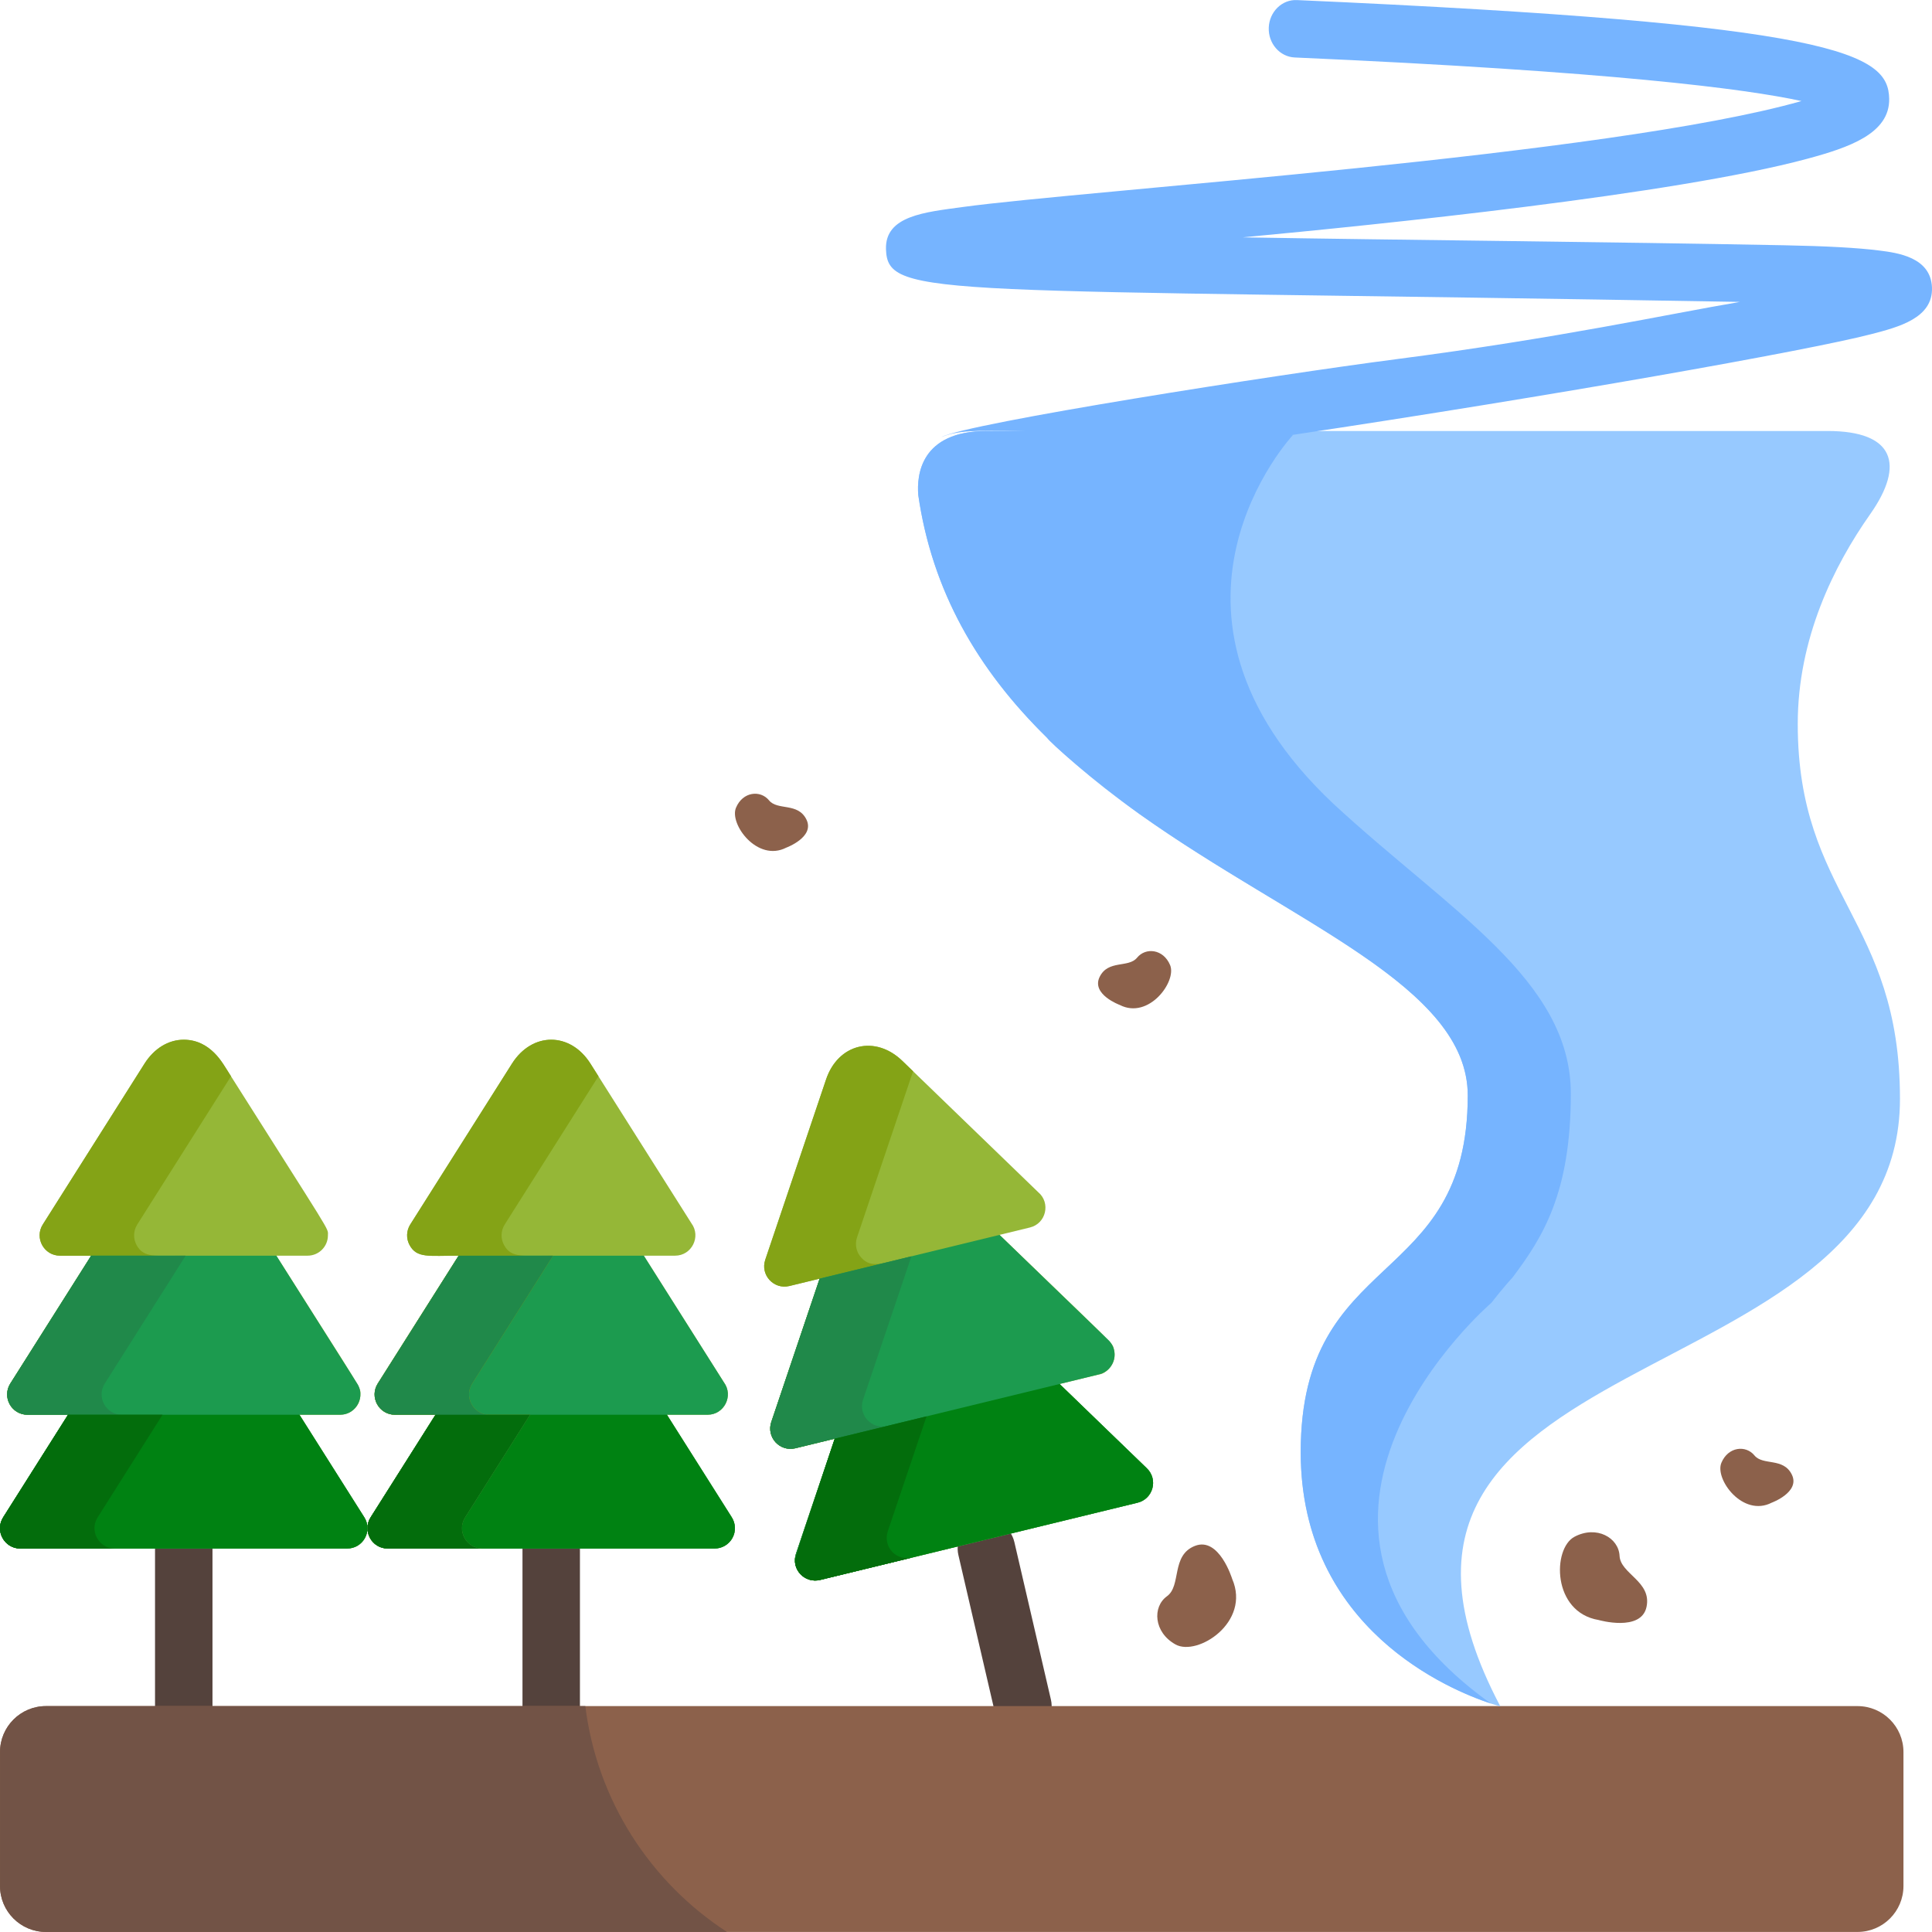 <?xml version="1.0" encoding="iso-8859-1"?>
<!-- Generator: Adobe Illustrator 19.0.0, SVG Export Plug-In . SVG Version: 6.00 Build 0)  -->
<svg version="1.1" id="Layer_1" xmlns="http://www.w3.org/2000/svg" xmlns:xlink="http://www.w3.org/1999/xlink" x="0px" y="0px"
	 viewBox="0 0 512 512" style="enable-background:new 0 0 512 512;" xml:space="preserve">
<g>
	<path style="fill:#54423C;" d="M263.67,453.854l-9.687-41.755c-0.95-4.095,1.6-8.186,5.696-9.136
		c4.097-0.952,8.186,1.599,9.137,5.696l9.687,41.755c0.95,4.095-1.6,8.186-5.696,9.136C268.72,460.5,264.622,457.958,263.67,453.854
		z"/>
	<path style="fill:#54423C;" d="M146.077,459.746c-4.205,0-7.613-3.408-7.613-7.613v-41.755c0-4.205,3.408-7.613,7.613-7.613
		c4.204,0,7.613,3.408,7.613,7.613v41.755C153.69,456.339,150.281,459.746,146.077,459.746z"/>
	<path style="fill:#54423C;" d="M48.697,459.746c-4.204,0-7.613-3.408-7.613-7.613v-41.755c0-4.205,3.408-7.613,7.613-7.613
		s7.613,3.408,7.613,7.613v41.755C56.309,456.339,52.9,459.746,48.697,459.746z"/>
</g>
<g>
	<path style="fill:#95B737;" d="M193.933,402.116l-17.195-27.191c0.13,0,10.902,0,10.773,0c4.423,0,6.93-5.039,4.344-8.566
		l-21.243-33.591c3.544,0,4.722,0,8.289,0c4.421,0,6.932-5.045,4.345-8.567l-26.77-42.329c-5.34-8.444-15.448-8.456-20.796,0
		l-26.963,42.632c-1.048,1.66-1.111,3.757-0.164,5.476c1.925,3.5,5.017,2.788,12.99,2.788l-21.434,33.894
		c-1.05,1.658-1.113,3.757-0.167,5.476c0.946,1.719,2.755,2.786,4.717,2.786h10.755l-17.195,27.191
		c-2.265,3.584,0.317,8.263,4.551,8.263h86.611c1.963,0,3.77-1.068,4.717-2.787C195.048,405.873,194.982,403.775,193.933,402.116z"
		/>
	<path style="fill:#95B737;" d="M303.941,389.129l-23.133-22.357l10.451-2.543c1.39,0,4.925-2.595,3.974-6.509
		c-0.499-2.057,1.097-0.082-30.343-30.464c0.007-0.002,8.045-1.958,8.052-1.958c4.302-1.047,5.543-6.539,2.201-9.352l-36.015-34.804
		c-3.426-3.311-7.655-4.659-11.602-3.699c-3.945,0.96-7.084,4.102-8.607,8.616l-16.121,47.795c-1.356,4.031,2.28,7.952,6.375,6.955
		l8.04-1.956l-12.815,38c-1.356,4.011,2.257,7.954,6.374,6.952l10.453-2.543l-10.282,30.489c-1.357,4.02,2.264,7.953,6.374,6.954
		l84.158-20.47c1.908-0.464,3.411-1.929,3.925-3.822C305.909,392.517,305.351,390.495,303.941,389.129z"/>
</g>
<path style="fill:#84A316;" d="M241.637,412.783c-1.907,0.464-3.915-0.148-5.242-1.593c-1.326-1.447-1.76-3.501-1.132-5.361
	l10.281-30.486l-10.453,2.543c-4.115,1.001-7.73-2.94-6.374-6.952l12.815-38c-7.697,1.872-10.574,3.316-13.279,0.36
	c-1.328-1.445-1.761-3.497-1.135-5.359l14.854-44.038l-2.847-2.752c-7.184-6.943-17.009-4.564-20.209,4.917l-16.121,47.795
	c-1.356,4.031,2.28,7.952,6.375,6.955l8.04-1.956l-12.815,38c-0.629,1.859-0.194,3.914,1.133,5.36
	c1.326,1.446,3.335,2.056,5.241,1.592l10.453-2.543l-10.281,30.486c-0.628,1.86-0.194,3.914,1.132,5.361
	c1.327,1.445,3.335,2.057,5.242,1.593c0.629-0.153,84.231-20.492,84.231-20.492L241.637,412.783z"/>
<path style="fill:#95B737;" d="M96.553,402.116l-17.195-27.191h10.757c3.015,0,5.398-2.431,5.398-5.386
	c0-2.113,1.092,0.193-22.283-36.771h8.274c3.02,0,5.4-2.437,5.4-5.386c0-2.132,1.664,1.095-27.811-45.51
	c-2.547-4.027-6.336-6.337-10.396-6.337c-4.064,0-7.854,2.311-10.4,6.337l-26.961,42.632c-2.269,3.589,0.327,8.264,4.55,8.264h8.274
	L2.726,366.663c-2.262,3.58,0.316,8.262,4.553,8.262h10.756L0.84,402.116c-2.263,3.581,0.313,8.263,4.551,8.263h86.611
	c1.963,0,3.77-1.068,4.717-2.787C97.666,405.873,97.601,403.775,96.553,402.116z"/>
<path style="fill:#84A316;" d="M25.877,402.116l17.196-27.191H32.315c-4.235,0-6.816-4.68-4.553-8.262l21.435-33.894
	c-7.927,0-11.054,0.721-12.989-2.788c-0.948-1.719-0.884-3.815,0.166-5.476l24.84-39.278c-2.229-3.526-5.371-9.691-12.516-9.691
	c-4.064,0-7.854,2.311-10.4,6.337l-26.961,42.632c-2.269,3.589,0.327,8.264,4.55,8.264h8.274L2.726,366.663
	c-2.262,3.58,0.316,8.262,4.553,8.262h10.756L0.84,402.116c-2.263,3.581,0.313,8.263,4.551,8.263h25.037
	C26.191,410.379,23.613,405.698,25.877,402.116z"/>
<g>
	<path style="fill:#8C614B;" d="M0.006,464.314c0-6.728,5.453-12.18,12.18-12.18h480.07c6.727,0,12.18,5.453,12.18,12.18v35.493
		c0,6.728-5.454,12.18-12.18,12.18H12.186c-6.728,0-12.18-5.453-12.18-12.18C0.006,499.808,0.006,464.314,0.006,464.314z"/>
	<path style="fill:#8C614B;" d="M208.379,224.629c0,0,7.596-2.792,5.344-7.423c-2.249-4.626-7.656-2.328-9.924-5.105
		c-2.267-2.778-6.964-2.349-8.762,1.975C193.241,218.4,200.72,228.562,208.379,224.629z"/>
	<path style="fill:#8C614B;" d="M469.521,398.226c0,0,7.596-2.792,5.344-7.423c-2.249-4.626-7.656-2.328-9.924-5.105
		c-2.267-2.778-6.964-2.349-8.762,1.975S461.86,402.159,469.521,398.226z"/>
	<path style="fill:#8C614B;" d="M296.754,266.326c0,0-7.596-2.792-5.344-7.423c2.249-4.626,7.656-2.328,9.924-5.105
		c2.267-2.778,6.964-2.349,8.762,1.975C311.893,260.098,304.415,270.26,296.754,266.326z"/>
	<path style="fill:#8C614B;" d="M326.537,418.418c0,0-3.444-11.244-9.854-8.745c-6.412,2.498-3.536,10.548-7.427,13.351
		c-3.894,2.803-3.533,9.557,2.271,12.778C317.333,439.024,331.53,429.927,326.537,418.418z"/>
	<path style="fill:#8C614B;" d="M423.653,429.319c0,0,11.304,3.238,12.7-3.501c1.398-6.737-6.92-8.71-7.153-13.5
		c-0.23-4.792-6.09-8.168-11.953-5.056C411.385,410.377,411.282,427.239,423.653,429.319z"/>
</g>
<path style="fill:#1C9B4F;" d="M79.358,374.924c0.196,0,10.965,0,10.77,0c4.424,0,6.935-5.039,4.345-8.566L73.23,332.767H24.162
	L2.726,366.663c-1.048,1.658-1.111,3.757-0.165,5.476c0.948,1.719,2.755,2.786,4.717,2.786h10.756L0.84,402.116
	c-2.263,3.581,0.313,8.263,4.551,8.263h86.611c4.229,0,6.819-4.673,4.552-8.263L79.358,374.924z"/>
<path style="fill:#20894A;" d="M25.877,402.116l17.196-27.191H32.315c-4.235,0-6.816-4.68-4.553-8.262l21.435-33.894
	c-10.773,0-14.269,0-25.037,0L2.726,366.663c-1.048,1.658-1.111,3.757-0.165,5.476c0.948,1.719,2.755,2.786,4.717,2.786h10.756
	L0.84,402.116c-2.263,3.581,0.313,8.263,4.551,8.263h25.037C26.191,410.379,23.613,405.698,25.877,402.116z"/>
<path style="fill:#008212;" d="M79.358,374.924H18.035L0.84,402.116c-2.263,3.581,0.313,8.263,4.551,8.263h86.611
	c4.229,0,6.819-4.673,4.552-8.263L79.358,374.924z"/>
<path style="fill:#036D0C;" d="M25.877,402.116l17.196-27.191c-14.013,0-10.982,0-25.037,0L0.84,402.116
	c-2.263,3.581,0.313,8.263,4.551,8.263h25.037C26.191,410.379,23.613,405.698,25.877,402.116z"/>
<path style="fill:#1C9B4F;" d="M176.74,374.924c0.196,0,10.965,0,10.77,0c4.424,0,6.935-5.039,4.345-8.566l-21.242-33.591h-49.07
	l-21.435,33.894c-1.048,1.658-1.111,3.757-0.165,5.476c0.948,1.719,2.755,2.786,4.717,2.786h10.757l-17.196,27.191
	c-2.263,3.581,0.313,8.263,4.551,8.263h86.611c1.963,0,3.77-1.068,4.717-2.787c0.948-1.72,0.882-3.817-0.166-5.477L176.74,374.924z"
	/>
<path style="fill:#008212;" d="M176.74,374.924h-61.323L98.22,402.115c-2.263,3.581,0.313,8.263,4.551,8.263h86.611
	c1.963,0,3.77-1.068,4.717-2.787c0.948-1.72,0.882-3.817-0.166-5.477L176.74,374.924z"/>
<path style="fill:#1C9B4F;" d="M280.808,366.772c0.017-0.004,10.449-2.543,10.467-2.546c4.292-1.045,5.545-6.528,2.197-9.351
	l-28.581-27.619l-47.679,11.597l-12.815,38c-0.629,1.859-0.194,3.914,1.133,5.36c1.326,1.446,3.335,2.056,5.241,1.592l10.453-2.543
	l-10.283,30.488c-0.628,1.86-0.194,3.914,1.132,5.361c1.327,1.445,3.335,2.057,5.242,1.593l84.158-20.47
	c4.116-1.001,5.515-6.157,2.469-9.106L280.808,366.772z"/>
<path style="fill:#20894A;" d="M241.637,412.783c-1.907,0.464-3.915-0.148-5.242-1.593c-1.326-1.447-1.76-3.501-1.132-5.361
	l10.281-30.486l-10.453,2.543c-4.115,1.001-7.73-2.94-6.374-6.952l12.813-37.994l-24.322,5.916l-12.815,38
	c-1.356,4.011,2.257,7.954,6.374,6.952l10.453-2.543l-10.28,30.486c-0.628,1.86-0.194,3.914,1.132,5.361
	c1.327,1.445,3.335,2.057,5.242,1.593c0.158-0.038,84.07-20.446,84.226-20.492L241.637,412.783z"/>
<path style="fill:#008212;" d="M303.941,389.129l-23.133-22.357l-59.586,14.492l-10.543,31.799c-0.28,3.673,3.103,6.499,6.635,5.64
	l84.158-20.47C305.588,397.233,306.986,392.078,303.941,389.129z"/>
<path style="fill:#036D0C;" d="M241.637,412.783c-1.907,0.464-3.915-0.148-5.242-1.593c-1.326-1.447-1.76-3.501-1.132-5.361
	l10.279-30.481l-24.322,5.916c-10.833,32.676-10.984,31.859-10.27,33.952v0.002c0.107,0.314,0.251,0.615,0.415,0.904
	c0.035,0.063,0.072,0.123,0.11,0.183c0.174,0.283,0.367,0.555,0.596,0.805c1.327,1.445,3.335,2.057,5.242,1.593
	c0.158-0.038,84.07-20.446,84.226-20.492L241.637,412.783z"/>
<path style="fill:#97C9FF;" d="M476.422,191.841c0-22.617,9.549-41.874,19.179-55.554l-0.004-0.001c0,0,0.017-0.021,0.046-0.057
	c9.227-13.147,6.359-22.012-11.301-22.012c-76.657,0-180.266,0-222.777,0c-17.669,0-18.645,11.771-18.216,16.969
	c13.961,96.398,145.62,110.282,145.62,159.116c0,51.568-44.268,40.467-44.268,94.549c0,54.084,52.905,67.353,52.905,67.353
	c-51.825-98.104,105.906-80.31,105.906-160.979C503.511,243.516,476.422,237.476,476.422,191.841z"/>
<g>
	<path style="fill:#76B4FF;" d="M511.992,76.167c-0.326-8.044-9.203-9.171-13.973-9.777c-5.649-0.718-13.895-1.173-25.21-1.393
		c-47.61-0.923-99.46-1.352-143.5-2.096c36.102-3.38,114.428-11.348,149.523-20.796c11.134-2.998,21.992-6.697,21.82-15.935
		c-0.221-11.991-13.363-19.82-156.924-26.149c-3.965-0.209-7.327,3.088-7.493,7.289c-0.165,4.201,2.921,7.749,6.893,7.923
		c84,3.704,119.389,8.31,134.284,11.544c-50.826,14.478-189.849,23.619-222.405,28.1c-9.824,1.353-20.502,2.272-20.214,11.171
		c0.434,13.275,13.077,10.207,226.3,13.961c-19.307,3.275-48.09,9.609-90.979,15.165c-31.85,4.126-113.543,16.917-120.659,20.663
		c8.404-3.413,17.426-0.605,93.232-0.605c68.762-10.324,136.08-22.256,153.093-26.649C503.149,86.679,512.321,84.31,511.992,76.167z
		"/>
	<path style="fill:#76B4FF;" d="M353.4,213.047c-0.003-0.003-0.007-0.006-0.01-0.009c-54.358-51.154-10.704-97.805-10.704-97.805
		c-5.366-1.411,4.996-1.015-81.122-1.015c-17.669,0-18.645,11.771-18.216,16.969c3.667,25.416,15.683,46.232,34.161,64.367
		c0.508,1.015,11.935,11.201,24.638,20.3c40.615,28.863,86.821,45.516,86.821,74.448c0,51.568-44.268,40.467-44.268,94.549
		c0,46.967,39.889,63.151,50.391,66.598c-67.4-48.185,0.105-106.158,0.126-106.176c3.314-4.269,5.616-6.716,5.616-6.716l0.001,0.003
		c8.048-10.714,15.45-22.433,15.45-48.75C416.284,259.685,384.12,241.444,353.4,213.047z"/>
</g>
<path style="fill:#725346;" d="M155.117,452.134H12.186c-6.728,0-12.18,5.453-12.18,12.18v35.493c0,6.728,5.453,12.18,12.18,12.18
	h180.471C172.422,498.849,158.229,477.216,155.117,452.134z"/>
<path style="fill:#84A316;" d="M123.257,402.116l17.196-27.191h-10.757c-4.235,0-6.816-4.681-4.553-8.262l21.435-33.894
	c-7.927,0-11.054,0.721-12.989-2.788c-0.948-1.719-0.884-3.815,0.166-5.476l24.84-39.278l-2.12-3.353
	c-5.341-8.446-15.449-8.454-20.796,0l-26.961,42.632c-1.05,1.66-1.113,3.757-0.166,5.476c1.927,3.496,4.974,2.788,12.989,2.788
	l-21.435,33.894c-2.262,3.58,0.316,8.262,4.553,8.262h10.756L98.22,402.117c-2.263,3.581,0.313,8.263,4.551,8.263h25.037
	C123.572,410.379,120.994,405.698,123.257,402.116z"/>
<path style="fill:#20894A;" d="M123.257,402.116l17.196-27.191h-10.757c-4.235,0-6.816-4.681-4.553-8.262l21.435-33.894
	c-10.773,0-14.269,0-25.037,0l-21.435,33.894c-2.262,3.58,0.316,8.262,4.553,8.262h10.756L98.22,402.116
	c-2.263,3.581,0.313,8.263,4.551,8.263h25.037C123.572,410.379,120.994,405.698,123.257,402.116z"/>
<path style="fill:#036D0C;" d="M123.257,402.116l17.196-27.191c-14.013,0-10.982,0-25.037,0L98.22,402.116
	c-2.263,3.581,0.313,8.263,4.551,8.263h25.037C123.572,410.379,120.994,405.698,123.257,402.116z"/>
<g>
</g>
<g>
</g>
<g>
</g>
<g>
</g>
<g>
</g>
<g>
</g>
<g>
</g>
<g>
</g>
<g>
</g>
<g>
</g>
<g>
</g>
<g>
</g>
<g>
</g>
<g>
</g>
<g>
</g>
</svg>
